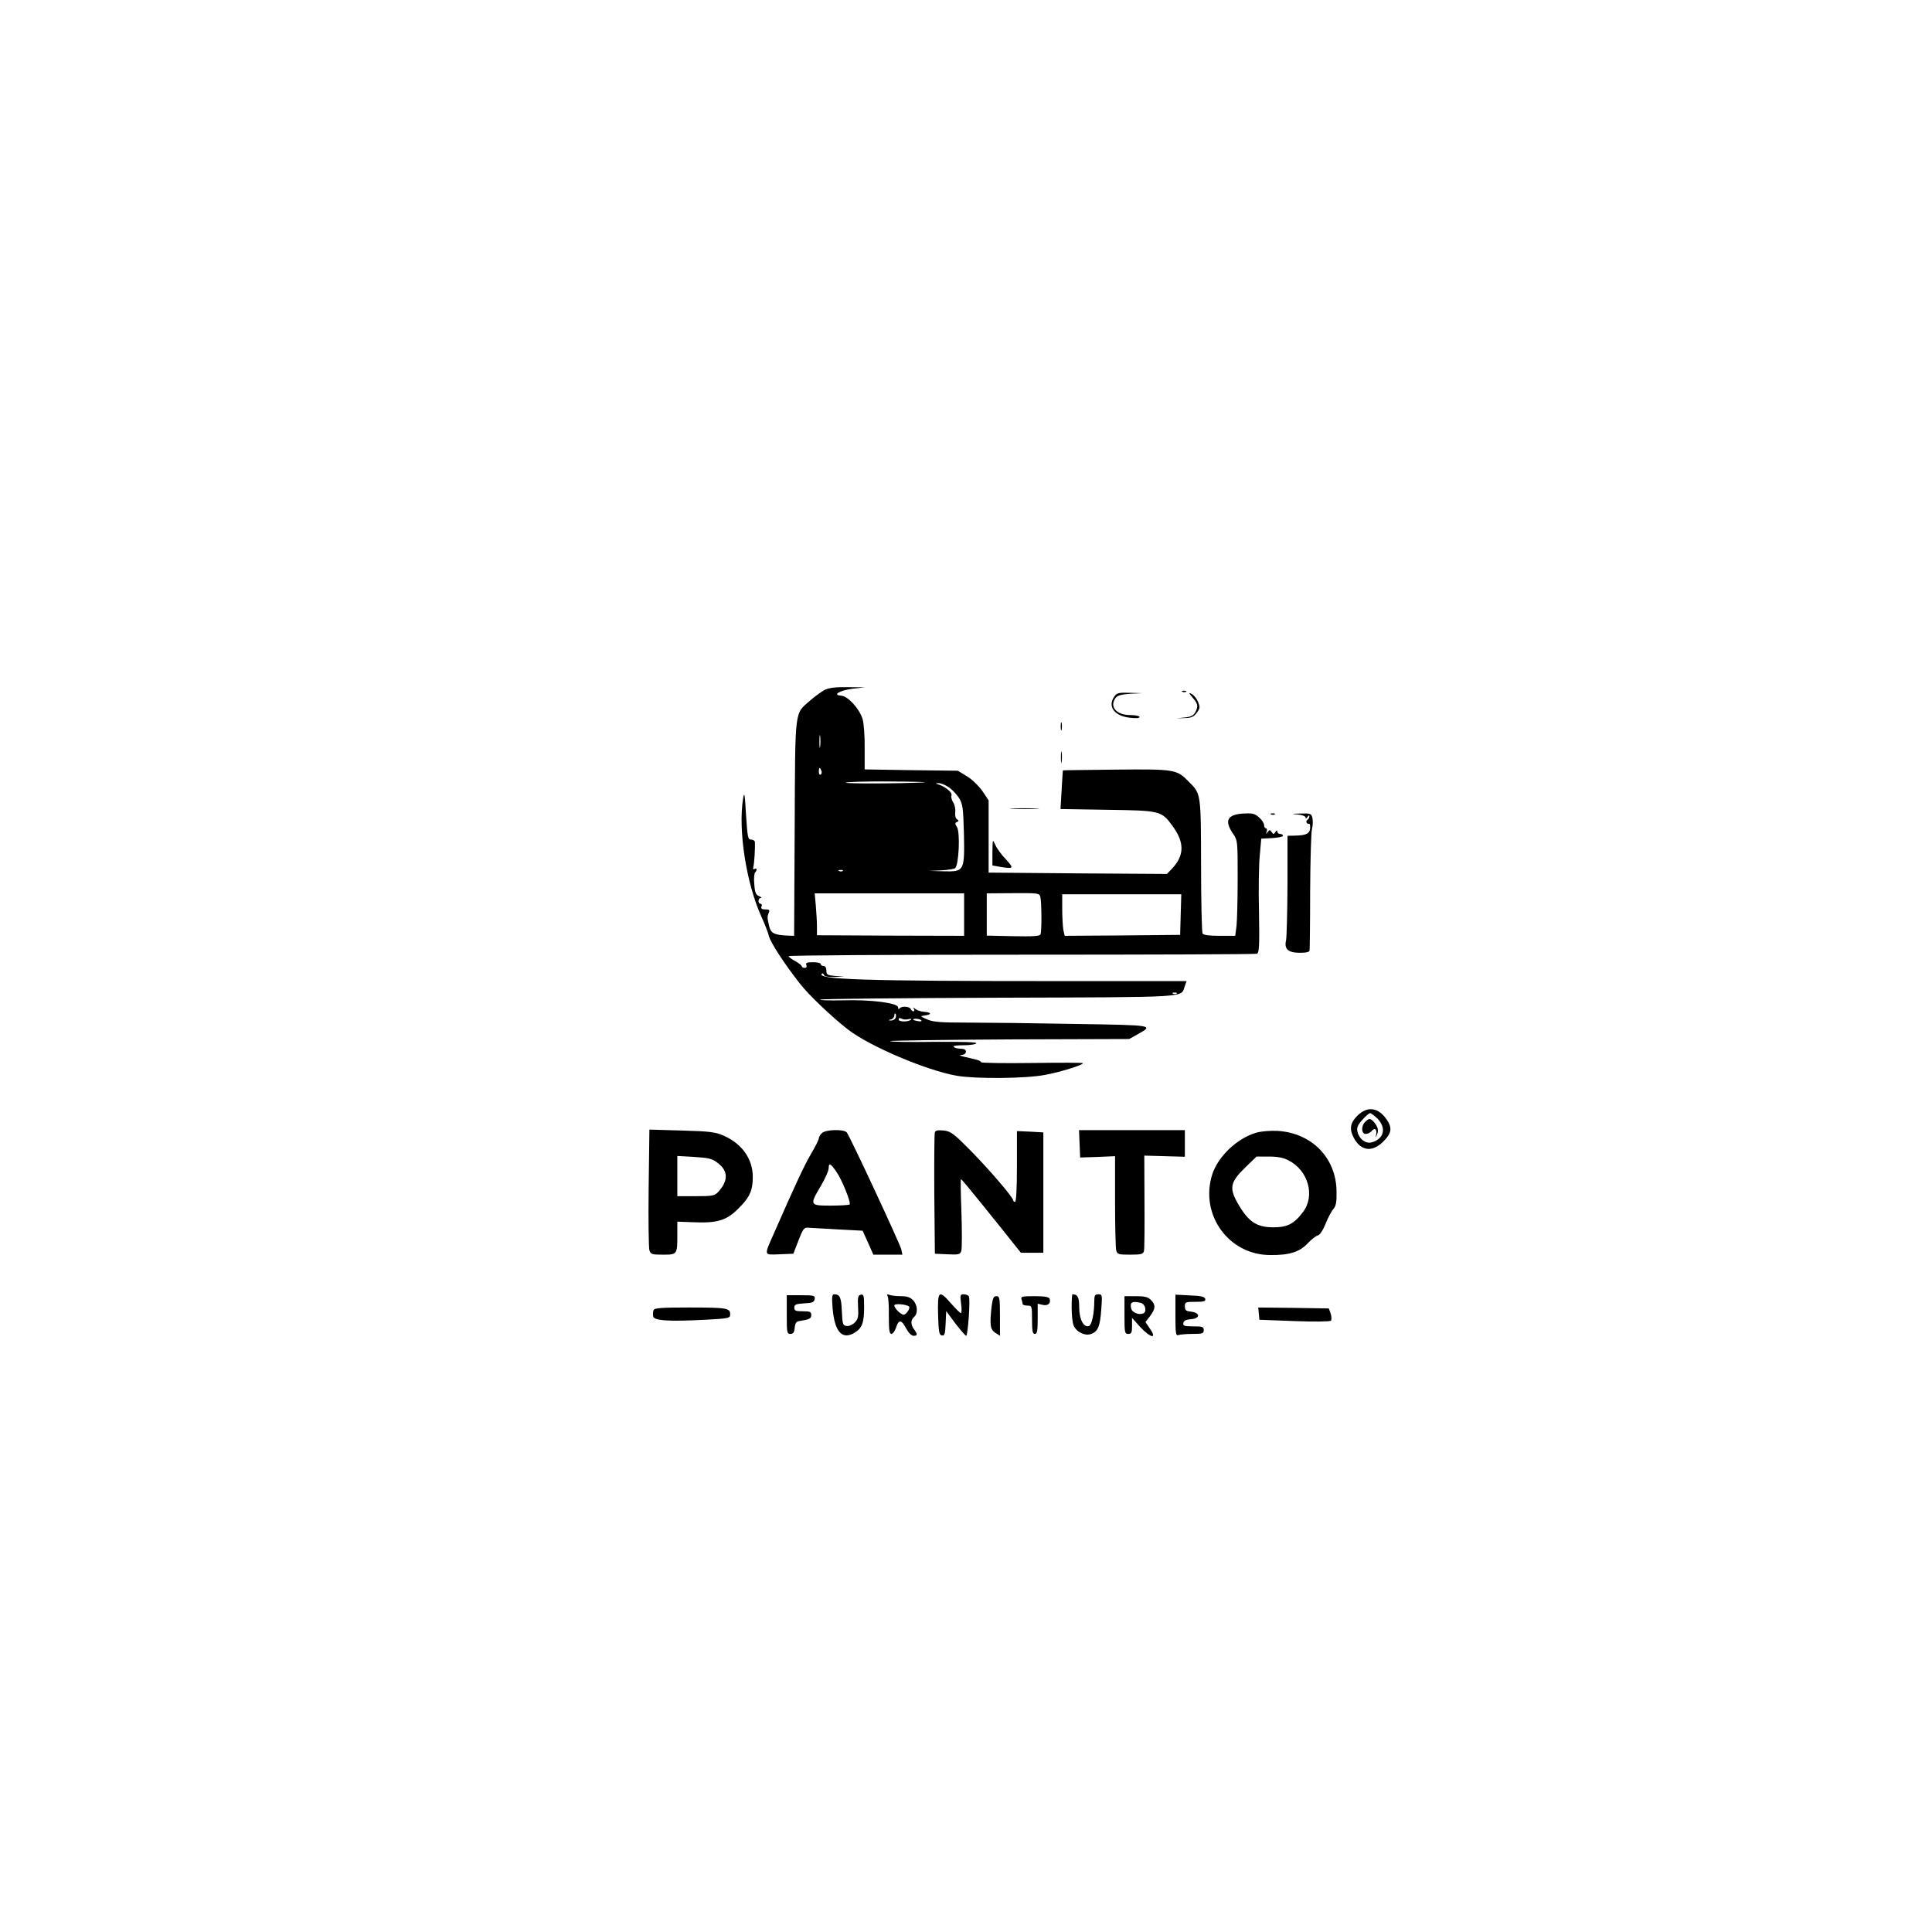 <?xml version="1.0" standalone="no"?>
<!DOCTYPE svg PUBLIC "-//W3C//DTD SVG 20010904//EN"
 "http://www.w3.org/TR/2001/REC-SVG-20010904/DTD/svg10.dtd">
<svg version="1.0" xmlns="http://www.w3.org/2000/svg"
 width="2024pt" height="2024pt" viewBox="0 0 1024 1024"
 preserveAspectRatio="xMidYMid meet">

<g transform="translate(0,1024) scale(0.1,-0.1)"
fill="#000000" stroke="none">
<path d="M4372 6584 c-17 -9 -52 -34 -77 -56 -85 -75 -80 -31 -83 -675 l-3
-573 -32 1 c-72 3 -91 12 -100 49 -11 46 -11 52 -2 73 6 14 2 17 -19 17 -18 0
-24 4 -20 15 4 8 1 15 -5 15 -15 0 -14 30 2 31 6 0 2 4 -9 9 -18 7 -23 19 -26
62 -3 29 -1 57 4 63 12 13 10 27 -3 19 -7 -4 -9 0 -6 12 5 17 10 100 8 132 -1
6 -9 12 -20 12 -17 0 -19 12 -27 133 -6 108 -9 124 -15 87 -28 -167 16 -450
96 -627 18 -39 36 -86 40 -103 7 -33 84 -151 166 -255 45 -58 171 -178 254
-242 115 -89 419 -218 578 -245 101 -17 363 -15 467 5 77 14 200 52 200 62 0
3 -121 3 -270 1 -148 -2 -270 0 -270 4 0 4 -12 11 -27 14 -16 4 -44 11 -63 15
-24 6 -28 9 -12 10 27 1 30 31 2 32 -33 2 -38 4 -46 12 -4 4 20 7 54 7 33 0
64 5 67 10 4 7 -72 9 -229 8 -129 -2 -232 0 -228 4 4 3 291 7 637 9 l630 2 41
23 c91 51 97 50 -328 57 -215 4 -471 7 -568 7 -146 0 -184 3 -216 17 -38 17
-39 17 -11 21 37 5 34 16 -4 19 -17 1 -38 8 -47 15 -12 10 -14 10 -8 1 4 -7 3
-13 -3 -13 -5 0 -11 5 -13 11 -5 15 -51 18 -60 4 -5 -6 -8 -3 -8 6 0 23 -145
42 -297 37 -67 -1 -119 0 -115 4 4 4 430 8 948 10 1019 3 962 0 983 59 l10 29
-682 0 c-1026 0 -1285 8 -1250 40 3 3 8 -1 10 -7 3 -9 23 -12 56 -11 l52 2
-47 3 c-43 4 -48 7 -48 29 0 15 -6 24 -15 24 -8 0 -15 5 -15 10 0 6 -18 10
-41 10 -32 0 -40 -3 -35 -15 3 -9 0 -15 -9 -15 -8 0 -15 4 -15 8 0 5 -16 17
-35 28 -19 10 -35 22 -35 26 0 5 555 8 1234 8 679 0 1241 2 1248 5 12 5 14 42
11 218 -3 117 -1 253 4 302 l8 90 58 3 c31 2 57 7 57 12 0 6 -7 10 -15 10 -8
0 -15 6 -15 13 0 8 -4 7 -10 -3 -9 -13 -11 -13 -20 0 -9 13 -11 13 -21 0 -9
-13 -10 -12 -5 3 3 9 1 17 -4 17 -6 0 -10 8 -10 17 0 10 -12 28 -27 41 -24 21
-36 23 -86 20 -83 -6 -98 -38 -52 -106 25 -36 25 -40 25 -237 0 -110 -3 -224
-6 -252 l-7 -53 -83 0 c-53 0 -85 4 -90 12 -4 6 -8 170 -8 362 -1 387 0 378
-67 445 -62 63 -74 65 -384 62 -154 -2 -281 -3 -281 -4 -1 -1 -4 -48 -7 -104
l-6 -101 247 -4 c282 -4 288 -5 347 -86 64 -88 63 -156 -3 -226 l-27 -28 -472
3 -473 4 0 191 0 192 -32 48 c-19 27 -54 62 -82 79 l-49 30 -247 3 -247 4 0
111 c1 65 -4 130 -11 156 -17 55 -78 122 -114 124 -50 3 -5 29 64 37 l63 7
-90 1 c-64 1 -99 -3 -123 -14z m-25 -301 c-2 -16 -4 -3 -4 27 0 30 2 43 4 28
2 -16 2 -40 0 -55z m6 -128 c4 -8 2 -17 -3 -20 -6 -4 -10 3 -10 14 0 25 6 27
13 6z m542 -62 c-142 -7 -422 -7 -412 -1 7 4 116 7 242 6 127 -1 203 -3 170
-5z m131 -24 c18 -11 43 -37 56 -57 21 -34 23 -51 27 -190 4 -199 2 -203 -107
-200 l-77 2 65 3 c36 2 68 7 73 12 19 19 27 188 9 218 -11 17 -11 22 0 26 11
5 11 7 0 15 -8 5 -11 21 -9 38 2 16 -3 39 -11 51 -8 13 -12 29 -9 37 6 15 -30
45 -68 58 -19 6 -19 6 -1 7 10 1 34 -8 52 -20z m-559 -445 c-3 -3 -12 -4 -19
-1 -8 3 -5 6 6 6 11 1 17 -2 13 -5z m643 -232 l0 -112 -390 1 -390 2 0 46 c0
25 -3 75 -6 111 l-6 65 396 0 396 0 0 -113z m404 94 c7 -26 8 -180 1 -198 -4
-10 -36 -12 -145 -10 l-140 3 0 112 0 112 139 1 c134 1 140 0 145 -20z m744
-93 l-3 -108 -306 -3 -306 -2 -7 31 c-3 17 -6 67 -6 110 l0 79 315 0 316 0 -3
-107z m-21 -419 c-3 -3 -12 -4 -19 -1 -8 3 -5 6 6 6 11 1 17 -2 13 -5z m-1490
-129 c-4 -8 -14 -14 -24 -14 -17 1 -17 2 0 6 9 2 17 12 17 20 0 9 3 14 6 10 4
-3 4 -13 1 -22z m67 -7 c12 3 18 2 15 -2 -12 -13 -66 -13 -66 0 0 9 5 10 15 5
8 -5 24 -6 36 -3z m70 -7 c3 -4 -6 -6 -19 -3 -14 2 -25 6 -25 8 0 8 39 4 44
-5z"/>
<path d="M6268 6573 c7 -3 16 -2 19 1 4 3 -2 6 -13 5 -11 0 -14 -3 -6 -6z"/>
<path d="M5906 6548 c-37 -52 0 -103 82 -112 33 -4 52 -3 52 4 0 5 -22 10 -50
10 -74 0 -112 46 -76 92 9 12 31 18 77 21 l64 3 -67 2 c-59 2 -69 -1 -82 -20z"/>
<path d="M6323 6540 c20 -23 26 -38 21 -54 -11 -35 -24 -45 -67 -49 l-42 -4
44 1 c35 1 48 6 64 28 18 24 18 30 7 58 -7 17 -22 36 -34 42 -17 9 -16 5 7
-22z"/>
<path d="M5622 6390 c0 -19 2 -27 5 -17 2 9 2 25 0 35 -3 9 -5 1 -5 -18z"/>
<path d="M5623 6225 c0 -27 2 -38 4 -22 2 15 2 37 0 50 -2 12 -4 0 -4 -28z"/>
<path d="M5368 5953 c34 -2 90 -2 125 0 34 2 6 3 -63 3 -69 0 -97 -1 -62 -3z"/>
<path d="M6738 5923 c7 -3 16 -2 19 1 4 3 -2 6 -13 5 -11 0 -14 -3 -6 -6z"/>
<path d="M6878 5923 c23 -2 42 -9 42 -16 0 -7 4 -6 10 3 6 9 10 10 10 3 0 -6
-5 -15 -10 -18 -6 -4 -8 -11 -4 -16 3 -5 9 -7 12 -5 4 2 7 -7 6 -22 -1 -30
-21 -40 -79 -41 l-41 -1 0 -262 c-1 -145 -4 -277 -8 -294 -10 -45 12 -64 75
-64 32 0 50 4 50 13 1 6 3 147 3 312 1 165 5 315 10 332 5 18 5 44 2 58 -6 23
-10 25 -64 23 -50 -1 -51 -2 -14 -5z"/>
<path d="M5260 5724 l0 -71 38 -7 c76 -12 78 -10 33 40 -24 25 -49 59 -56 77
-14 31 -14 30 -15 -39z"/>
<path d="M7194 4326 c-38 -38 -43 -70 -19 -116 37 -71 98 -79 156 -21 44 43
49 71 21 114 -45 68 -104 77 -158 23z m107 -15 c49 -50 34 -109 -32 -126 -31
-8 -65 18 -74 56 -5 21 0 35 25 63 18 20 36 36 42 36 5 0 23 -13 39 -29z"/>
<path d="M7236 4294 c-23 -22 -21 -64 3 -64 10 0 24 7 31 15 16 20 29 10 24
-18 -4 -20 -4 -20 4 -2 10 23 6 42 -16 68 -19 21 -26 21 -46 1z"/>
<path d="M3438 3944 c-2 -170 0 -319 4 -331 7 -21 14 -23 72 -23 75 0 76 1 76
103 l0 72 82 -3 c129 -6 179 9 242 73 60 59 76 95 76 169 -1 94 -57 174 -155
217 -43 19 -73 23 -222 27 l-171 5 -4 -309z m366 132 c56 -42 57 -94 3 -153
-19 -21 -30 -23 -119 -23 l-98 0 0 106 0 107 90 -5 c77 -5 95 -9 124 -32z"/>
<path d="M4356 4234 c-9 -8 -16 -21 -16 -27 0 -7 -18 -44 -41 -82 -36 -62 -78
-151 -194 -415 -57 -129 -59 -121 26 -118 l74 3 27 70 c23 60 30 70 50 68 13
-1 83 -5 157 -9 l133 -7 29 -64 28 -63 77 0 77 0 -6 28 c-6 28 -271 597 -289
620 -15 18 -113 16 -132 -4z m76 -203 c30 -42 80 -166 71 -175 -4 -3 -48 -6
-100 -6 -112 0 -113 2 -52 105 23 39 41 80 41 93 1 31 9 27 40 -17z"/>
<path d="M4955 4239 c-3 -8 -4 -156 -3 -329 l3 -315 67 -3 c60 -3 67 -1 73 18
4 12 4 102 1 201 -4 98 -5 179 -3 179 4 0 32 -33 220 -267 l98 -123 59 0 60 0
0 319 0 319 -70 4 -70 3 0 -187 c0 -119 -4 -188 -10 -188 -5 0 -10 4 -10 8 0
15 -122 158 -223 261 -92 93 -106 104 -144 109 -31 3 -44 1 -48 -9z"/>
<path d="M5722 4178 l3 -73 93 3 92 4 0 -239 c0 -131 3 -248 6 -260 6 -21 12
-23 74 -23 57 0 69 3 73 18 3 9 4 127 3 262 l-1 245 108 -3 107 -3 0 70 0 71
-280 0 -281 0 3 -72z"/>
<path d="M6660 4237 c-102 -29 -204 -126 -235 -222 -67 -213 87 -427 308 -427
101 -1 155 16 198 62 20 21 44 40 54 42 10 2 27 27 41 62 13 33 32 68 42 79
13 15 17 36 16 91 -1 177 -129 310 -311 322 -39 2 -87 -2 -113 -9z m169 -147
c105 -53 143 -188 77 -274 -47 -63 -83 -81 -157 -81 -86 0 -130 28 -182 116
-54 90 -49 121 32 200 l61 59 65 0 c46 0 78 -6 104 -20z"/>
<path d="M4170 3273 c0 -95 1 -103 19 -103 15 0 21 8 23 32 2 24 9 34 23 36
54 8 65 13 65 32 0 17 -7 20 -45 20 -38 0 -45 3 -45 19 0 17 8 20 53 23 43 2
52 6 55 23 3 18 -3 20 -73 20 l-75 0 0 -102z"/>
<path d="M4413 3305 c11 -124 50 -168 116 -129 40 24 51 53 51 135 0 62 -2 70
-17 67 -15 -3 -18 -13 -15 -65 3 -52 0 -65 -18 -83 -12 -12 -31 -20 -43 -18
-20 3 -22 10 -25 78 -3 73 -10 90 -41 90 -11 0 -13 -14 -8 -75z"/>
<path d="M4704 3371 c5 -7 8 -55 7 -107 0 -74 3 -94 14 -94 7 0 19 16 25 36
14 42 28 40 54 -9 12 -22 27 -37 38 -37 22 0 22 8 3 34 -19 25 -19 50 0 66 21
18 19 62 -5 88 -15 16 -32 22 -65 22 -24 0 -51 3 -61 7 -12 4 -15 3 -10 -6z
m114 -56 c8 -7 -11 -38 -26 -43 -13 -4 -52 33 -52 49 0 12 66 6 78 -6z"/>
<path d="M4972 3273 c3 -92 5 -108 20 -111 14 -3 18 7 20 63 l3 66 49 -66 c28
-36 53 -65 57 -65 9 0 23 196 14 209 -3 6 -15 11 -27 11 -19 0 -20 -4 -14 -50
4 -27 3 -50 -1 -50 -4 0 -27 23 -51 50 -66 76 -73 70 -70 -57z"/>
<path d="M5680 3311 c0 -38 4 -81 10 -95 13 -35 61 -59 94 -46 36 13 47 42 53
131 6 76 5 79 -16 79 -17 0 -21 -6 -21 -34 0 -66 -13 -128 -28 -134 -28 -10
-52 35 -52 98 0 54 -8 70 -36 70 -2 0 -4 -31 -4 -69z"/>
<path d="M6230 3268 c0 -96 2 -109 16 -104 9 3 42 6 75 6 52 0 59 2 59 20 0
18 -7 20 -56 20 -47 0 -55 3 -52 18 2 12 14 18 41 20 50 4 49 35 -1 40 -26 3
-32 7 -32 28 0 23 3 24 56 24 45 0 55 3 52 15 -2 12 -21 17 -80 19 l-78 4 0
-110z"/>
<path d="M5256 3318 c-11 -100 -8 -124 19 -142 l25 -16 0 105 c0 96 -2 105
-19 105 -15 0 -19 -10 -25 -52z"/>
<path d="M5414 3354 c3 -9 6 -20 6 -25 0 -5 11 -9 25 -9 24 0 25 -2 25 -75 0
-60 3 -75 15 -75 12 0 15 16 15 80 l0 80 26 -6 c28 -7 46 9 37 33 -4 9 -27 13
-80 13 -64 0 -74 -2 -69 -16z"/>
<path d="M5960 3270 c0 -93 1 -100 20 -100 17 0 20 7 20 42 l0 43 43 -48 c55
-59 91 -66 53 -11 l-25 37 25 32 c29 39 30 59 4 85 -16 16 -33 20 -80 20 l-60
0 0 -100z m88 64 c24 -7 32 -49 10 -56 -24 -8 -56 5 -62 25 -9 35 4 43 52 31z"/>
<path d="M3464 3296 c-3 -8 -4 -23 -2 -33 4 -23 82 -28 276 -18 129 7 132 8
132 30 0 32 -18 35 -223 35 -146 0 -179 -3 -183 -14z"/>
<path d="M6672 3278 l3 -33 185 -7 c103 -4 189 -3 194 2 4 4 4 20 -1 37 l-10
28 -187 3 -187 2 3 -32z"/>
</g>
</svg>
